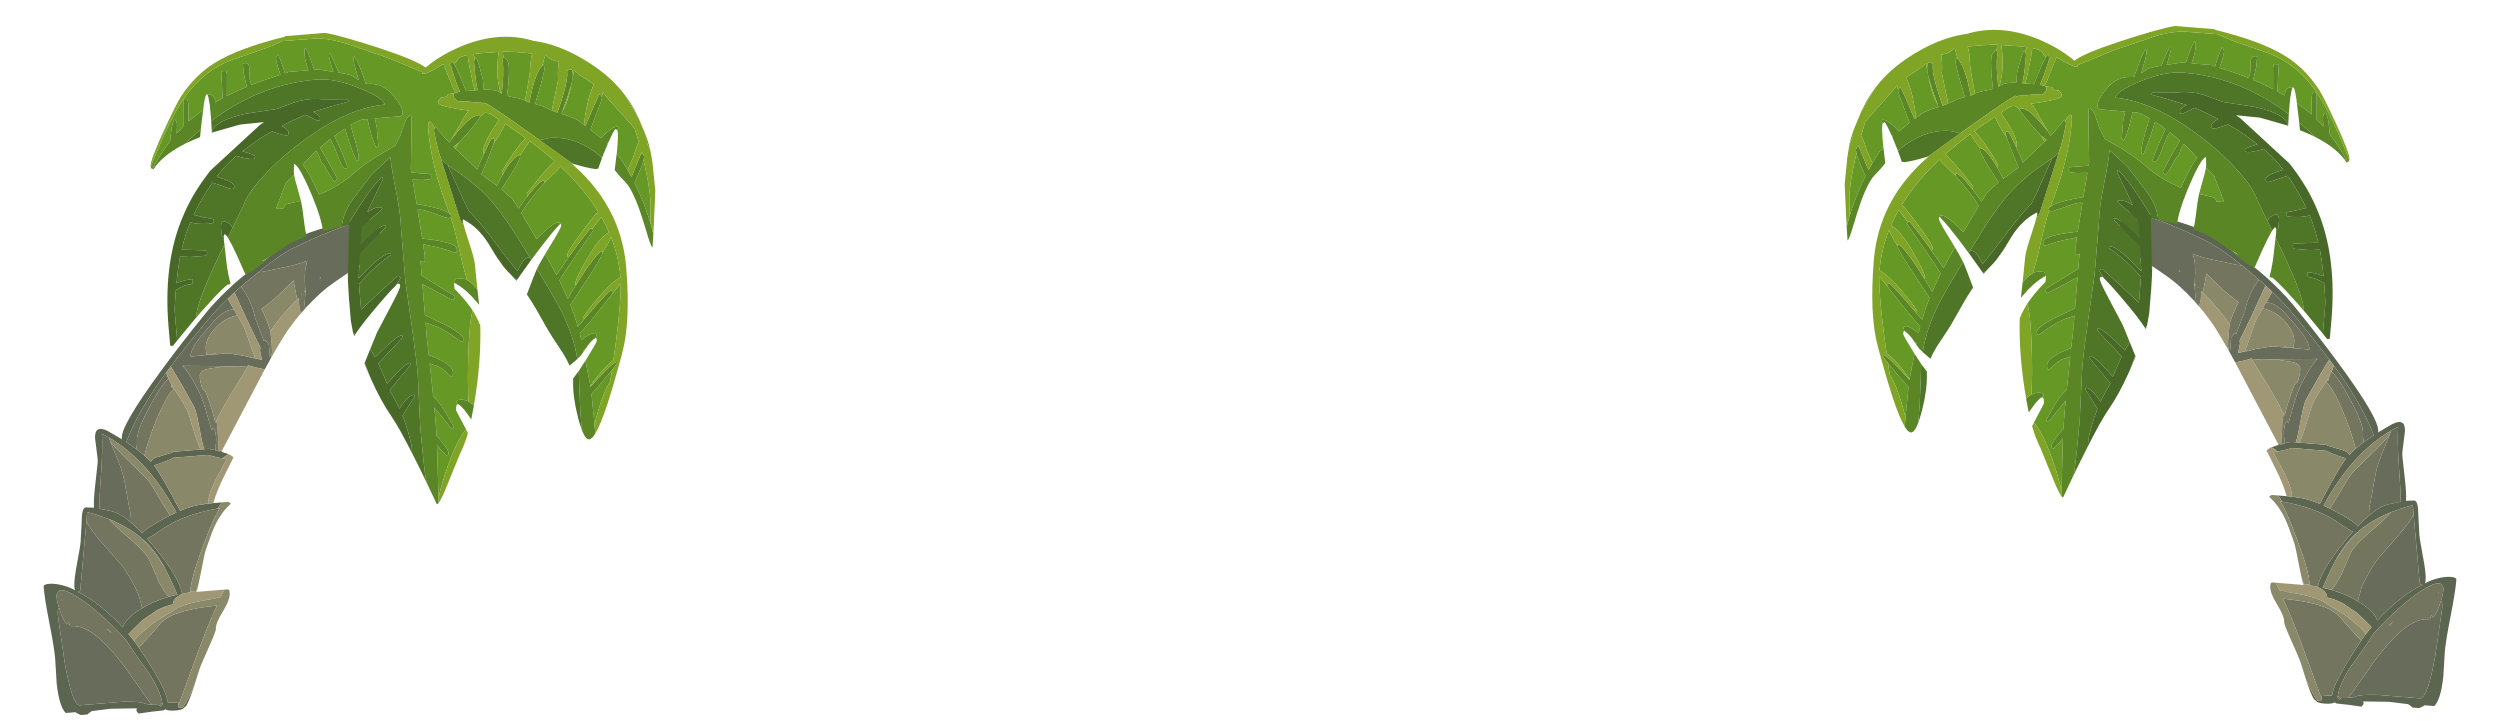 <?xml version="1.0" encoding="UTF-8" standalone="no"?>
<svg xmlns:ffdec="https://www.free-decompiler.com/flash" xmlns:xlink="http://www.w3.org/1999/xlink" ffdec:objectType="frame" height="297.3px" width="1031.05px" xmlns="http://www.w3.org/2000/svg">
  <g transform="matrix(1.0, 0.0, 0.0, 1.0, 501.0, 12.0)">
    <use ffdec:characterId="785" height="304.5" transform="matrix(0.764, -0.063, 0.074, 0.895, -500.979, 12.606)" width="345.5" xlink:href="#shape0"/>
    <use ffdec:characterId="785" height="304.5" transform="matrix(-0.764, -0.063, -0.074, 0.895, 530.029, 9.756)" width="345.5" xlink:href="#shape0"/>
  </g>
  <defs>
    <g id="shape0" transform="matrix(1.0, 0.0, 0.0, 1.0, 27.75, 18.75)">
      <path d="M48.5 275.35 L47.6 277.15 Q43.75 284.55 42.55 284.55 L41.7 285.15 Q40.75 285.75 37.5 285.75 33.45 285.75 32.0 284.8 L31.8 284.95 31.0 285.25 24.45 285.4 17.5 285.75 Q16.6 284.85 16.5 284.2 L16.8 283.3 2.9 282.5 -7.3 282.85 Q-8.25 283.15 -10.0 284.25 L-13.5 284.25 -15.65 283.2 -16.25 282.75 -21.5 282.75 Q-24.7 279.6 -25.05 268.95 L-24.75 257.6 Q-24.75 252.4 -26.25 241.15 -27.75 229.85 -27.75 224.15 -27.75 222.95 -24.5 223.0 -21.3 223.05 -17.35 224.25 -13.5 225.45 -11.0 226.95 L-11.25 226.3 -11.25 225.0 Q-11.25 222.25 -8.55 213.95 -5.8 205.55 -5.75 203.8 L-4.9 198.6 -4.1 193.3 Q-3.5 189.65 -1.7 189.4 L2.75 189.85 Q2.8 186.45 4.3 180.05 L6.75 169.3 Q7.0 167.8 6.7 164.0 L6.4 158.1 Q6.75 151.8 13.5 155.25 L20.75 159.6 20.75 159.1 Q20.75 153.3 44.9 129.6 57.0 117.75 69.05 107.05 75.4 101.1 83.95 95.25 91.9 89.75 99.35 86.1 L101.0 85.3 108.3 81.35 108.55 81.2 110.25 80.2 112.55 78.9 118.35 75.95 119.55 75.45 119.8 75.35 Q132.0 70.4 156.8 68.3 156.95 67.75 158.55 67.65 L160.15 67.75 162.5 68.25 164.65 69.1 164.8 69.15 Q168.25 70.95 168.25 74.25 168.25 81.05 160.65 86.0 L158.15 87.5 Q164.25 83.4 164.25 82.85 L164.15 82.05 164.0 82.0 160.4 83.1 162.75 81.0 Q165.75 77.75 165.75 74.6 165.75 72.3 161.25 71.1 158.1 70.25 157.2 69.3 L155.3 69.45 Q144.65 70.85 121.8 78.3 114.5 80.65 102.5 87.55 L101.3 88.25 Q97.4 90.45 93.85 92.65 L91.3 94.25 91.0 94.4 89.3 95.5 89.05 95.65 83.75 99.25 Q76.3 104.4 70.55 109.5 60.5 118.35 53.3 125.1 L51.95 126.4 51.7 126.65 50.2 128.05 49.6 128.6 47.45 130.75 44.15 134.0 Q30.0 148.55 23.25 160.55 L22.75 160.9 28.0 164.6 32.05 167.85 35.3 171.05 Q35.6 169.9 38.15 169.25 L46.65 167.65 47.5 167.5 47.5 167.25 62.45 167.25 64.5 167.25 67.0 167.25 69.55 167.9 70.1 168.05 70.8 168.25 70.8 168.5 72.2 168.7 72.75 168.75 74.0 168.45 73.5 169.05 74.35 169.35 77.3 170.45 Q75.7 170.9 73.95 172.15 L72.4 171.8 Q70.55 171.4 66.25 170.0 L47.55 170.0 Q45.7 170.8 41.1 171.85 L36.8 172.75 37.55 173.8 Q40.8 178.4 48.75 194.4 L48.75 194.55 Q56.9 192.25 62.0 192.5 L62.0 192.25 64.25 192.25 66.95 192.25 71.6 192.25 Q70.5 193.1 69.1 194.9 52.5 196.15 40.5 201.25 L33.15 204.75 29.9 206.0 33.55 210.35 Q45.4 225.05 46.2 232.5 L47.1 232.45 45.05 233.05 Q40.95 234.6 40.75 237.15 L39.4 237.25 Q35.3 237.9 31.85 239.2 L30.9 239.7 25.0 242.55 Q23.75 243.05 18.7 246.7 L15.65 248.95 18.35 252.35 19.0 253.25 20.6 255.55 Q23.6 259.95 27.3 266.4 33.75 277.6 33.75 281.65 L33.75 281.75 37.65 282.15 39.85 282.5 39.4 282.45 39.25 282.75 39.3 284.5 39.7 284.65 41.0 284.75 Q42.3 284.75 48.5 275.35 M43.2 196.3 L43.45 196.2 46.75 195.15 46.3 194.3 46.1 193.85 45.9 193.5 45.45 192.7 45.15 192.15 Q40.75 184.05 35.2 177.1 L33.4 174.95 31.55 172.85 Q25.9 166.7 19.6 162.05 17.65 160.65 15.7 159.4 L13.85 158.25 10.25 156.25 Q10.15 162.95 8.15 173.95 6.15 185.0 5.5 190.45 L11.55 192.0 Q15.95 193.05 21.4 197.55 24.25 199.9 27.35 203.2 L27.5 203.35 Q29.95 201.05 40.45 197.25 L43.2 196.3 M10.2 195.6 L4.1 193.25 4.0 193.25 3.8 193.15 -1.1 191.55 -1.9 195.8 -8.25 227.05 -8.5 227.4 Q-8.75 227.75 -9.5 227.75 L-9.85 227.75 Q-4.15 230.35 2.45 235.8 8.2 240.55 12.85 245.7 14.85 241.65 23.55 237.9 L24.3 237.6 Q31.05 234.8 38.9 233.45 L43.6 232.75 40.05 224.3 37.85 219.65 Q35.65 215.4 33.2 212.2 30.8 209.05 27.65 206.25 L27.55 206.25 27.05 206.15 26.8 206.0 26.8 205.5 Q20.05 199.8 10.2 195.6 M53.65 231.85 L55.15 229.45 54.3 231.55 53.85 231.55 53.65 231.85 M30.55 282.7 L30.8 282.75 30.65 282.5 30.75 282.25 Q30.35 275.95 24.45 267.0 17.2 256.95 14.25 251.8 0.3 236.55 -10.5 229.8 -19.0 224.5 -20.45 227.4 L-20.5 227.4 Q-21.25 227.9 -21.25 229.15 -21.25 231.55 -20.25 234.95 L-20.4 234.45 Q-21.3 234.9 -21.4 237.1 L-21.25 240.0 -19.75 260.25 Q-17.65 278.25 -14.1 279.65 L-14.1 279.75 9.5 279.75 Q18.85 280.25 20.8 281.25 21.9 281.8 25.1 282.25 L28.5 282.55 29.5 283.25 Q30.25 283.25 30.5 282.85 L30.55 282.7" fill="#5c6550" fill-rule="evenodd" stroke="none"/>
      <path d="M69.55 167.9 L67.0 167.25 64.5 167.25 Q63.7 165.05 63.25 160.85 62.0 149.75 61.05 147.75 L55.2 136.8 55.1 136.6 50.95 129.4 50.75 129.1 50.2 128.05 51.7 126.65 51.95 126.4 53.3 125.1 Q60.5 118.35 70.55 109.5 76.3 104.4 83.75 99.25 L86.55 104.4 85.6 104.35 Q80.9 104.4 74.75 109.5 67.95 115.1 66.5 116.5 61.45 121.35 61.25 124.35 L65.0 124.25 71.95 124.25 72.35 124.25 75.1 124.25 81.5 124.25 89.7 125.95 94.75 127.45 94.85 127.35 97.75 128.1 99.4 128.65 99.25 128.05 98.75 124.35 99.05 122.7 99.05 122.75 94.25 112.25 87.6 96.65 89.05 95.65 89.3 95.5 91.0 94.4 91.3 94.25 91.9 95.0 Q96.45 101.2 97.55 109.0 L100.75 118.55 101.25 120.0 101.65 119.5 101.7 119.5 102.25 119.9 103.75 121.75 103.75 128.75 102.85 129.9 101.05 132.2 100.45 133.0 Q94.95 131.7 92.0 130.55 L91.8 130.75 86.5 130.75 76.95 129.85 69.35 129.25 58.25 128.4 56.85 128.25 56.5 128.25 57.2 128.95 57.2 129.0 57.8 129.65 59.65 132.3 60.4 133.55 60.6 133.85 Q64.25 140.0 66.05 145.75 66.9 148.5 68.55 155.8 L69.25 158.95 70.1 157.7 Q71.25 158.7 71.3 161.4 71.4 163.75 70.75 166.1 70.75 167.3 70.4 168.15 L69.75 167.95 69.55 167.9 M28.0 164.6 L22.75 160.9 23.25 160.55 Q30.0 148.55 44.15 134.0 L47.45 130.75 48.35 133.6 Q44.4 136.15 37.85 144.65 28.75 156.45 28.75 161.0 28.75 162.6 28.0 164.6 M101.3 88.25 L102.5 87.55 Q114.5 80.65 121.8 78.3 144.65 70.85 155.3 69.45 L157.2 69.3 Q158.1 70.25 161.25 71.1 165.75 72.3 165.75 74.6 165.75 77.75 162.75 81.0 L160.4 83.1 164.0 82.0 164.15 82.05 164.25 82.85 Q164.25 83.4 158.15 87.5 L157.9 87.65 157.75 87.7 154.8 89.25 152.5 90.45 152.05 90.65 Q145.05 94.0 141.0 96.05 133.7 99.65 125.65 106.0 L125.05 106.5 124.9 106.15 Q124.75 105.75 124.75 104.6 L124.75 104.3 125.5 100.2 125.7 99.55 125.7 99.5 125.75 99.3 125.75 99.25 125.9 98.95 126.0 98.6 125.75 98.75 125.75 98.3 125.75 98.1 125.75 96.9 Q125.85 90.7 127.05 87.25 L128.1 84.85 Q121.7 86.5 114.9 87.05 L104.0 88.25 101.3 88.25 M134.4 93.25 L134.25 92.75 133.95 93.6 134.45 93.3 134.4 93.25 M14.0 158.95 L14.05 159.05 14.3 159.8 14.6 160.75 16.45 165.65 Q19.4 173.25 20.25 178.55 L21.6 190.7 Q21.95 193.2 22.4 195.0 L22.2 194.1 Q21.65 194.9 21.4 197.55 15.95 193.05 11.55 192.0 L5.5 190.45 Q6.15 185.0 8.15 173.95 10.15 162.95 10.25 156.25 L13.85 158.25 14.0 158.95 M-1.9 195.8 Q0.0 199.8 4.5 205.05 L15.55 217.8 Q19.75 223.9 22.55 230.75 22.95 231.65 24.0 236.95 L24.3 237.6 23.55 237.9 Q14.85 241.65 12.85 245.7 8.2 240.55 2.45 235.8 -4.15 230.35 -9.85 227.75 L-9.5 227.75 Q-8.75 227.75 -8.5 227.4 L-8.25 227.05 -1.9 195.8 M4.3 245.55 L6.3 247.4 6.05 247.75 4.3 245.55 M30.65 282.5 L30.8 282.75 30.55 282.7 29.8 282.65 30.1 281.75 30.65 282.5 M25.1 282.25 Q21.9 281.8 20.8 281.25 18.85 280.25 9.5 279.75 L-14.1 279.75 -14.1 279.65 Q-17.65 278.25 -19.75 260.25 L-21.25 240.0 -21.4 237.1 Q-21.3 234.9 -20.4 234.45 L-20.25 234.95 -19.8 236.45 Q-18.4 240.75 -17.0 242.25 -16.2 241.9 -15.9 241.25 L-15.35 243.05 -14.25 243.25 Q-3.0 243.25 12.1 263.75 L21.85 277.85 Q23.75 280.65 25.1 282.25 M-18.6 230.7 L-18.65 231.25 -18.85 230.55 -18.6 230.7" fill="#676d5a" fill-rule="evenodd" stroke="none"/>
      <path d="M18.35 252.35 L15.65 248.95 18.7 246.7 Q23.75 243.05 25.0 242.55 L30.9 239.7 Q34.15 238.55 38.0 237.55 L38.7 237.4 39.4 237.25 40.75 237.15 Q40.95 234.6 45.05 233.05 L47.1 232.45 49.0 232.3 49.0 232.25 50.75 232.25 50.8 231.85 53.65 231.8 53.65 231.85 53.85 231.55 54.3 231.55 53.9 232.25 69.15 232.25 66.4 235.75 64.05 235.8 Q63.5 235.85 63.5 236.0 49.6 236.75 42.9 238.95 37.05 241.75 33.5 243.05 30.35 244.25 24.4 247.9 18.95 251.2 18.35 252.35 M66.95 192.25 L64.25 192.25 64.25 192.1 Q64.25 188.8 68.9 182.1 L76.0 172.75 73.95 172.15 Q75.7 170.9 77.3 170.45 L77.85 170.65 79.75 172.0 79.75 172.1 74.35 179.75 Q69.2 186.95 66.95 192.25 M74.0 168.45 L72.75 168.75 72.2 168.7 72.25 163.85 Q72.65 159.25 72.4 156.3 L72.2 154.65 71.9 155.05 Q75.6 149.75 81.7 142.45 L91.8 130.75 92.0 130.55 Q94.95 131.7 100.45 133.0 L91.35 145.2 74.0 168.45 M70.1 168.05 L69.55 167.9 69.75 167.95 70.1 168.05 M64.5 167.25 L62.45 167.25 Q61.2 164.1 60.1 160.15 L57.95 151.8 57.35 149.85 57.25 149.5 Q56.45 146.8 51.3 139.05 L51.15 138.8 51.0 138.6 50.8 138.25 49.6 136.25 49.5 136.05 48.35 133.6 47.45 130.75 49.6 128.6 Q50.35 129.15 50.75 129.3 L50.75 129.1 50.95 129.4 55.1 136.6 55.2 136.8 61.05 147.75 Q62.0 149.75 63.25 160.85 63.7 165.05 64.5 167.25 M83.75 99.25 L89.05 95.65 87.6 96.65 94.25 112.25 99.05 122.75 99.05 122.7 98.75 124.35 99.25 128.05 99.4 128.65 97.75 128.1 94.85 127.35 95.55 126.6 93.9 121.85 Q92.4 116.3 91.5 113.75 L90.45 111.45 88.15 107.2 86.95 105.1 86.55 104.4 83.75 99.25 M122.45 108.6 Q116.5 113.6 112.0 118.75 108.55 122.7 104.35 128.0 L105.05 125.55 Q105.25 124.35 105.25 119.75 L105.15 115.65 105.2 115.6 Q111.8 108.8 120.9 102.15 L122.15 101.25 121.75 101.55 121.75 105.5 Q121.95 107.45 122.45 108.6 M101.65 119.5 L101.7 119.45 101.7 119.5 101.65 119.5 M125.75 98.75 L126.0 98.6 125.9 98.95 125.75 99.25 125.75 99.3 125.7 99.5 125.65 98.85 125.75 98.75" fill="#a09875" fill-rule="evenodd" stroke="none"/>
      <path d="M39.85 282.5 L37.65 282.15 33.75 281.75 33.75 281.65 Q33.75 277.6 27.3 266.4 23.6 259.95 20.6 255.55 L24.35 252.65 31.0 247.25 Q34.6 243.65 40.3 241.95 48.5 239.55 64.4 239.3 58.8 247.25 50.0 263.75 L39.85 282.5 M30.9 239.7 L31.85 239.2 Q35.3 237.9 39.4 237.25 L38.7 237.4 38.0 237.55 Q34.15 238.55 30.9 239.7 M47.1 232.45 L46.2 232.5 Q45.4 225.05 33.55 210.35 L29.9 206.0 33.15 204.75 40.5 201.25 Q52.5 196.15 69.1 194.9 L69.05 194.9 70.15 194.8 70.3 194.8 Q67.2 197.6 59.25 212.0 51.2 226.65 50.8 231.85 L50.75 232.25 49.0 232.25 49.0 232.3 47.1 232.45 M72.2 168.7 L70.8 168.5 70.8 168.25 70.1 168.05 69.75 167.95 70.4 168.15 Q70.75 167.3 70.75 166.1 71.4 163.75 71.3 161.4 71.25 158.7 70.1 157.7 L69.25 158.95 68.55 155.8 Q66.9 148.5 66.05 145.75 64.25 140.0 60.6 133.85 L60.4 133.55 59.65 132.3 57.8 129.65 57.2 129.0 57.2 128.95 56.85 128.25 58.25 128.4 69.35 129.25 76.95 129.85 76.65 130.25 72.0 130.5 Q66.95 130.6 65.65 132.45 65.25 133.05 65.25 135.1 L65.75 138.25 Q66.4 140.3 67.7 140.95 L68.3 142.7 Q70.6 149.4 71.6 155.5 L71.9 155.05 72.2 154.65 72.4 156.3 Q72.65 159.25 72.25 163.85 L72.2 168.7 M32.05 167.85 L28.0 164.6 Q28.75 162.6 28.75 161.0 28.75 156.45 37.85 144.65 44.4 136.15 48.35 133.6 L49.5 136.05 49.6 136.25 49.5 136.55 Q49.5 138.15 50.8 138.25 L51.0 138.6 Q47.8 139.95 41.95 149.05 37.8 155.5 34.2 163.05 L32.05 167.85 M91.3 94.25 L93.85 92.65 Q97.4 90.45 101.3 88.25 L104.0 88.25 114.9 87.05 Q121.7 86.5 128.1 84.85 L127.05 87.25 Q125.85 90.7 125.75 96.9 L125.75 98.1 125.75 98.3 125.05 99.25 125.65 98.85 125.7 99.5 125.7 99.55 125.5 100.2 124.75 104.3 124.75 104.6 Q124.75 105.75 124.9 106.15 L125.05 106.5 122.45 108.6 Q121.95 107.45 121.75 105.5 L121.75 101.55 122.15 101.25 120.9 102.15 120.8 101.5 Q120.05 96.15 119.85 93.45 L120.4 93.05 110.95 99.6 Q106.1 102.85 101.35 105.25 104.0 110.75 105.2 115.6 L105.15 115.65 105.25 119.75 Q105.25 124.35 105.05 125.55 L104.35 128.0 103.75 128.75 103.75 121.75 102.25 119.9 101.7 119.5 101.7 119.45 101.65 119.5 101.25 120.0 100.75 118.55 97.55 109.0 Q96.45 101.2 91.9 95.0 L91.3 94.25 M75.1 124.25 L72.35 124.25 Q73.55 124.25 74.75 123.55 L75.1 124.25 M71.95 124.25 L65.0 124.25 61.25 124.35 Q61.45 121.35 66.5 116.5 67.95 115.1 74.75 109.5 80.9 104.4 85.6 104.35 L86.55 104.4 86.95 105.1 88.15 107.2 Q80.8 108.05 75.3 112.6 69.75 117.2 69.75 121.35 L69.8 124.0 71.95 124.25 M14.6 160.75 L21.1 167.5 32.75 179.0 Q34.2 180.6 39.6 190.3 L43.2 196.3 40.45 197.25 Q29.95 201.05 27.5 203.35 L27.35 203.2 Q24.25 199.9 21.4 197.55 21.65 194.9 22.2 194.1 L22.4 195.0 Q21.95 193.2 21.6 190.7 L20.25 178.55 Q19.4 173.25 16.45 165.65 L14.6 160.75 M35.2 177.1 L34.8 176.65 32.4 173.95 31.55 172.85 33.4 174.95 35.2 177.1 M15.7 159.4 Q14.45 158.8 14.0 158.95 L13.85 158.25 15.7 159.4 M-1.9 195.8 L-1.1 191.55 3.8 193.15 4.0 193.25 4.1 193.25 10.2 195.6 Q12.7 198.6 18.7 203.75 27.4 211.25 29.55 214.75 30.25 215.85 34.15 226.05 36.5 231.0 38.9 233.45 31.05 234.8 24.3 237.6 L24.0 236.95 Q22.95 231.65 22.55 230.75 19.75 223.9 15.55 217.8 L4.5 205.05 Q0.0 199.8 -1.9 195.8 M27.55 206.25 L27.65 206.25 Q30.8 209.05 33.2 212.2 35.65 215.4 37.85 219.65 33.3 212.85 31.1 210.2 L27.55 206.25 M70.9 168.3 L71.3 168.4 71.45 168.1 71.0 168.3 70.9 168.3 M123.5 99.9 L123.5 100.3 123.8 100.1 123.5 99.9 M4.3 245.55 L6.05 247.75 6.3 247.4 4.3 245.55 M30.55 282.7 L30.5 282.85 Q30.25 283.25 29.5 283.25 L28.5 282.55 25.1 282.25 Q23.75 280.65 21.85 277.85 L12.1 263.75 Q-3.0 243.25 -14.25 243.25 L-15.35 243.05 -15.9 241.25 Q-16.2 241.9 -17.0 242.25 -18.4 240.75 -19.8 236.45 L-20.25 234.95 Q-21.25 231.55 -21.25 229.15 -21.25 227.9 -20.5 227.4 L-20.45 227.4 Q-19.0 224.5 -10.5 229.8 0.3 236.55 14.25 251.8 17.2 256.95 24.45 267.0 30.35 275.95 30.75 282.25 L30.65 282.5 30.1 281.75 29.8 282.65 30.55 282.7 M-18.6 230.7 L-18.85 230.55 -18.65 231.25 -18.6 230.7" fill="#74755f" fill-rule="evenodd" stroke="none"/>
      <path d="M48.5 275.35 Q42.3 284.75 41.0 284.75 L39.7 284.65 39.3 284.5 39.25 282.75 39.4 282.45 39.85 282.5 50.0 263.75 Q58.8 247.25 64.4 239.3 48.5 239.55 40.3 241.95 34.6 243.65 31.0 247.25 L24.35 252.65 20.6 255.55 19.0 253.25 18.35 252.35 Q18.95 251.2 24.4 247.9 30.35 244.25 33.5 243.05 37.05 241.75 42.9 238.95 49.6 236.75 63.5 236.0 63.5 235.85 64.05 235.8 L66.4 235.75 69.15 232.25 70.5 232.25 71.5 232.5 71.65 232.9 71.75 234.0 Q71.75 236.95 67.25 242.2 62.75 247.45 62.75 249.85 62.75 250.9 58.35 257.7 53.1 265.8 52.0 268.05 L48.5 275.35 M69.1 194.9 Q70.5 193.1 71.6 192.25 L75.0 192.25 Q75.95 192.65 76.25 193.25 70.9 196.6 66.8 202.65 64.9 205.4 60.75 213.5 60.0 214.95 56.6 225.35 L55.15 229.45 53.65 231.85 53.65 231.8 50.8 231.85 Q51.2 226.65 59.25 212.0 67.2 197.6 70.3 194.8 L70.15 194.8 69.05 194.9 69.1 194.9 M64.25 192.25 L62.0 192.25 62.0 192.5 Q56.9 192.25 48.75 194.55 L48.75 194.4 Q40.8 178.4 37.55 173.8 L36.8 172.75 41.1 171.85 Q45.7 170.8 47.55 170.0 L66.25 170.0 Q70.55 171.4 72.4 171.8 L73.95 172.15 76.0 172.75 68.9 182.1 Q64.25 188.8 64.25 192.1 L64.25 192.25 M62.45 167.25 L47.5 167.25 47.5 167.5 46.65 167.65 38.15 169.25 Q35.6 169.9 35.3 171.05 L32.05 167.85 34.2 163.05 Q37.8 155.5 41.95 149.05 47.8 139.95 51.0 138.6 L51.15 138.8 51.3 139.05 Q56.45 146.8 57.25 149.5 L57.35 149.85 57.95 151.8 60.1 160.15 Q61.2 164.1 62.45 167.25 M49.6 128.6 L50.2 128.05 50.75 129.1 50.75 129.3 Q50.35 129.15 49.6 128.6 M94.85 127.35 L94.75 127.45 89.7 125.95 81.5 124.25 75.1 124.25 74.75 123.55 Q73.55 124.25 72.35 124.25 L71.95 124.25 69.8 124.0 69.75 121.35 Q69.75 117.2 75.3 112.6 80.8 108.05 88.15 107.2 L90.45 111.45 91.5 113.75 Q92.4 116.3 93.9 121.85 L95.55 126.6 94.85 127.35 M125.75 98.3 L125.75 98.75 125.65 98.85 125.05 99.25 125.75 98.3 M105.2 115.6 Q104.0 110.75 101.35 105.25 106.1 102.85 110.95 99.6 L120.4 93.05 119.85 93.45 Q120.05 96.15 120.8 101.5 L120.9 102.15 Q111.8 108.8 105.2 115.6 M134.4 93.25 L134.45 93.3 133.95 93.6 134.25 92.75 134.4 93.25 M56.85 128.25 L57.2 128.95 56.5 128.25 56.85 128.25 M49.6 136.25 L50.8 138.25 Q49.5 138.15 49.5 136.55 L49.6 136.25 M71.9 155.05 L71.6 155.5 Q70.6 149.4 68.3 142.7 L67.7 140.95 Q66.4 140.3 65.75 138.25 L65.25 135.1 Q65.25 133.05 65.65 132.45 66.95 130.6 72.0 130.5 L76.65 130.25 76.95 129.85 86.5 130.75 91.8 130.75 81.7 142.45 Q75.6 149.75 71.9 155.05 M14.6 160.75 L14.3 159.8 14.05 159.05 14.0 158.95 Q14.45 158.8 15.7 159.4 17.65 160.65 19.6 162.05 25.9 166.7 31.55 172.85 L32.4 173.95 34.8 176.65 35.2 177.1 Q40.75 184.05 45.15 192.15 L45.45 192.7 45.9 193.5 46.1 193.85 46.3 194.3 46.75 195.15 43.45 196.2 43.2 196.3 39.6 190.3 Q34.2 180.6 32.75 179.0 L21.1 167.5 14.6 160.75 M38.9 233.45 Q36.5 231.0 34.15 226.05 30.25 215.85 29.55 214.75 27.4 211.25 18.7 203.75 12.7 198.6 10.2 195.6 20.05 199.8 26.8 205.5 L26.8 206.0 27.05 206.15 27.55 206.25 31.1 210.2 Q33.3 212.85 37.85 219.65 L40.05 224.3 43.6 232.75 38.9 233.45 M70.9 168.3 L71.0 168.3 71.45 168.1 71.3 168.4 70.9 168.3 M123.5 99.9 L123.8 100.1 123.5 100.3 123.5 99.9" fill="#898869" fill-rule="evenodd" stroke="none"/>
      <path d="M48.25 35.85 Q54.2 26.0 57.8 20.5 64.3 10.65 70.5 4.55 81.0 -5.85 95.8 -9.7 L109.3 -12.65 Q118.15 -14.5 124.5 -16.6 L144.05 -16.5 Q152.2 -15.4 159.2 -12.8 L172.75 -7.75 Q178.2 -6.0 189.15 -1.05 L198.1 2.85 198.0 3.25 Q198.0 5.0 209.55 0.1 L209.8 0.0 212.5 7.55 Q213.95 11.55 214.9 13.6 L214.55 13.75 210.55 13.95 Q211.1 14.55 210.05 15.0 L207.0 15.25 Q206.4 15.65 205.9 16.15 205.25 16.85 205.25 17.35 205.25 18.9 215.5 21.1 L221.6 22.3 221.1 22.55 Q219.45 23.55 216.05 28.25 L211.75 33.45 210.75 34.75 211.35 34.15 209.5 36.2 Q205.05 31.55 203.0 28.25 L202.25 28.95 Q200.9 26.15 199.95 25.85 198.75 25.45 198.75 29.5 198.75 46.45 206.05 67.55 L206.4 68.6 Q203.7 66.5 193.9 64.1 L189.2 63.05 188.1 51.75 193.5 52.25 197.0 52.25 197.8 51.95 Q198.25 51.65 198.25 50.85 198.25 50.1 197.85 49.95 L197.0 49.75 187.8 48.45 187.6 46.4 187.65 46.9 188.7 38.0 Q190.25 25.5 190.25 22.85 L190.15 22.05 190.0 22.0 Q187.9 22.7 186.3 25.6 L183.5 31.05 180.3 35.55 171.65 39.05 Q162.6 42.95 157.0 46.55 148.6 51.95 137.35 55.05 133.1 44.7 129.9 40.75 L135.55 36.3 Q146.4 29.35 154.1 25.8 L155.05 29.3 Q157.6 38.5 159.0 41.25 L160.05 40.8 160.25 39.1 Q160.25 37.4 159.1 32.05 L157.55 25.8 157.3 24.4 Q161.0 22.85 163.8 22.3 L184.5 22.25 Q185.75 21.85 185.75 20.35 185.75 17.6 181.75 12.75 176.35 6.25 168.5 6.25 L167.0 5.95 167.35 6.05 165.0 -1.3 Q161.75 -10.15 161.75 -4.9 161.75 -3.75 163.5 3.5 L163.65 4.15 160.5 2.0 Q159.2 1.25 153.2 -0.05 148.75 -12.45 148.75 -7.8 149.4 -4.35 150.35 -0.65 L150.65 -0.55 142.5 -2.25 140.25 -2.25 139.0 -6.4 Q135.75 -16.95 135.75 -9.0 135.75 -6.8 137.15 -2.25 L126.0 -2.25 126.0 -2.0 123.8 -1.6 124.4 -1.7 124.25 -2.3 Q123.0 -7.4 121.5 -10.75 120.25 -9.75 120.25 -8.6 120.25 -6.9 121.9 -1.25 113.4 0.35 105.9 2.3 L105.25 -0.1 105.6 -5.4 Q105.5 -8.45 102.25 -7.85 L102.25 -3.35 103.35 3.0 Q93.65 5.65 85.65 8.95 L85.75 8.1 Q85.75 6.0 83.5 5.05 L81.75 4.95 Q80.85 4.4 79.3 10.3 L78.9 12.0 Q75.6 13.6 72.7 15.3 L70.6 16.6 71.25 9.25 71.1 7.15 Q70.6 5.65 68.75 6.55 L68.0 14.1 67.55 18.7 Q65.55 20.1 63.65 21.7 64.25 18.7 64.25 17.1 L64.0 15.9 63.0 15.25 Q61.6 16.7 60.3 22.8 L59.85 25.0 Q54.45 30.05 49.55 36.4 L49.25 36.75 49.65 37.15 49.5 37.25 48.6 36.8 Q48.3 36.5 48.25 35.85 M213.85 2.1 L213.75 1.95 212.75 0.15 213.75 0.25 213.85 0.25 213.75 1.75 213.85 2.1 M215.35 0.15 Q216.25 -0.05 216.65 -0.45 L217.85 -1.85 Q219.2 -2.85 223.3 -3.25 L223.25 -2.25 Q223.25 0.35 224.55 8.5 L225.4 13.2 219.8 13.25 220.75 13.2 217.05 3.5 215.35 0.15 M227.0 -1.3 L226.2 -3.45 Q229.95 -3.65 235.25 -3.5 L239.95 -3.5 Q238.25 2.75 238.25 7.85 238.25 9.95 238.55 12.15 238.8 14.2 239.25 15.4 L239.0 15.25 Q236.85 13.6 231.1 13.3 L230.25 13.25 230.25 8.55 229.15 3.35 Q228.35 -0.1 227.5 -1.75 L227.0 -1.3 M242.25 -0.7 L242.15 -3.55 249.7 -2.7 257.9 -1.5 Q256.7 0.95 256.0 5.75 255.55 8.55 253.35 15.25 L251.9 19.75 251.5 19.55 Q249.65 18.65 245.1 17.7 L241.85 16.75 242.4 16.95 243.2 13.8 Q244.75 6.85 244.75 2.85 244.75 0.95 243.25 -0.3 242.6 -0.8 242.25 -0.7 M262.3 4.85 L262.7 4.55 264.8 -0.45 265.5 0.25 Q268.05 2.7 271.85 3.15 L271.3 5.1 Q270.6 8.3 270.55 11.75 L267.95 19.2 Q266.3 23.7 265.9 25.35 L266.6 25.65 Q264.0 24.55 262.05 23.5 260.65 22.75 256.8 21.6 L257.15 21.7 Q263.75 7.65 263.75 5.5 L263.5 4.0 262.3 4.85 M271.5 26.0 Q274.15 23.25 276.75 16.25 L279.6 7.8 282.45 10.25 289.55 15.0 Q287.3 18.2 285.3 23.45 283.5 28.35 282.45 33.1 L280.0 31.25 Q277.85 29.65 272.45 27.8 L270.8 27.25 271.5 26.0 M293.2 20.95 L294.15 18.95 Q295.65 21.3 300.75 26.85 307.65 34.35 309.55 37.05 L311.1 43.3 Q310.35 44.05 309.65 45.3 L307.25 50.05 303.95 55.15 303.8 55.4 302.0 52.25 Q300.6 49.95 298.7 47.6 300.25 40.45 300.25 37.75 L300.05 36.85 300.75 35.85 300.5 35.3 Q298.45 34.75 293.65 37.9 L291.0 39.9 285.65 35.55 286.6 33.85 Q293.25 22.2 293.25 21.5 L293.2 20.95 M305.6 58.8 L305.75 58.6 305.95 58.25 305.6 58.85 305.6 58.8 M311.0 49.75 L312.05 47.7 312.15 48.3 312.15 48.35 312.0 48.25 311.0 49.75 M312.8 51.7 Q314.75 62.4 314.75 69.5 314.75 72.8 313.75 79.8 L313.75 80.7 Q311.35 70.95 306.95 61.6 311.55 54.6 312.8 51.7 M316.9 47.35 L315.55 44.3 316.2 43.9 316.9 47.35 M312.15 32.4 L311.45 31.15 305.75 21.1 Q308.35 24.6 310.25 28.3 L312.15 32.4 M91.25 -5.1 L90.3 -5.0 89.9 7.3 92.25 6.45 92.4 5.05 93.25 -3.5 93.0 -5.0 91.25 -5.1 M211.75 -0.85 L211.75 -0.8 211.6 -0.75 211.75 -0.85 M295.0 41.7 L294.25 42.85 293.95 42.6 295.0 41.7 M272.8 141.1 Q279.75 133.1 279.75 132.5 L279.65 131.4 279.5 131.0 279.0 131.2 Q279.75 130.35 279.75 129.85 L279.65 129.05 279.5 129.0 Q277.95 128.2 273.15 130.6 L271.5 131.5 271.6 132.05 270.8 127.65 270.95 128.45 278.75 121.9 289.3 112.25 295.15 107.0 Q294.45 115.6 290.0 133.45 L287.8 141.95 Q284.2 143.7 278.95 148.35 276.0 150.95 274.3 152.9 L274.15 151.65 272.8 141.1 M273.6 135.45 L272.25 136.9 272.1 135.9 272.15 136.25 273.6 135.45 M255.85 90.85 L259.25 86.85 Q265.75 79.3 265.75 78.35 L265.65 77.55 265.5 77.5 264.1 78.5 265.25 77.35 265.0 76.8 Q262.1 76.3 254.2 82.0 L252.0 83.65 250.55 81.05 244.95 71.1 Q247.15 68.3 250.55 65.1 254.8 61.1 258.75 58.1 L258.75 58.05 Q266.15 53.0 268.1 51.3 L267.75 50.95 270.2 53.35 Q280.05 63.15 286.0 73.1 L286.2 73.4 Q284.6 74.3 276.8 81.8 267.75 90.55 267.75 92.1 267.75 92.95 268.1 93.3 L268.15 93.35 261.05 100.8 260.0 98.75 255.85 90.85 M207.7 101.6 L205.75 100.55 205.75 103.25 Q211.8 109.45 215.0 114.6 L214.55 113.95 Q212.5 117.8 210.45 132.3 208.45 146.7 208.3 155.4 L206.75 154.75 Q204.8 154.05 203.3 154.25 201.75 154.45 201.75 155.6 L202.55 156.25 Q201.25 156.05 201.25 159.1 L205.3 167.25 205.75 168.15 Q200.7 172.0 194.15 184.45 189.65 193.0 187.9 198.6 L187.85 199.65 188.8 184.5 189.45 174.15 Q191.15 176.45 194.0 179.25 L194.9 179.05 195.05 178.8 195.25 177.65 Q194.5 175.5 191.3 171.75 L189.6 169.85 189.75 162.75 189.7 156.85 198.0 167.25 Q198.75 167.25 199.0 166.9 L199.25 166.55 Q195.25 158.7 193.25 155.9 191.5 153.5 189.55 151.75 L189.3 142.05 189.15 136.5 192.5 137.75 Q194.45 138.4 197.35 140.9 L200.0 143.25 200.9 143.1 201.0 142.75 201.25 141.25 Q201.25 137.8 190.9 133.35 L189.05 132.6 188.75 125.05 188.75 117.65 193.55 119.5 Q197.35 121.0 202.55 124.55 L207.0 127.75 207.9 127.55 208.05 127.3 208.25 126.15 Q206.75 122.9 194.2 116.95 L188.75 114.3 188.75 99.95 192.3 101.85 204.0 108.25 Q204.75 108.25 205.1 107.8 L205.75 106.75 188.75 96.0 188.75 89.05 Q190.6 90.35 191.1 89.4 L191.25 87.35 190.9 81.65 194.0 82.55 Q198.7 83.55 203.55 85.25 L207.5 86.75 208.4 86.55 208.55 86.3 208.75 85.85 208.75 85.0 Q208.75 82.45 194.75 79.75 L190.7 79.1 189.45 65.7 191.3 65.8 Q193.05 66.05 199.2 68.45 205.15 70.75 205.75 70.75 206.6 70.75 206.9 70.4 L206.95 70.35 Q208.65 76.4 210.3 86.9 211.45 94.4 213.0 99.8 211.1 98.75 209.25 98.75 L207.0 98.8 Q206.25 99.0 206.25 99.85 L206.3 100.55 207.7 101.6 M217.3 119.15 L217.6 119.95 217.5 120.0 217.25 120.3 217.3 119.15 M209.0 163.5 L208.9 163.75 207.75 161.95 208.15 162.5 209.0 163.5 M124.8 44.9 Q125.0 47.4 126.1 51.6 L127.3 57.2 119.0 58.25 117.8 59.55 Q117.7 59.8 117.75 60.0 L113.75 60.0 113.75 59.55 119.65 49.1 120.1 48.35 124.5 45.15 124.8 44.9 M82.7 10.2 L82.65 9.6 82.9 10.1 82.7 10.2 M246.75 44.75 L247.2 44.25 252.6 38.45 250.65 37.05 Q247.6 38.9 242.75 44.1 236.25 51.05 236.25 52.1 L236.6 52.85 236.4 53.1 233.0 57.65 225.0 51.75 225.25 51.9 229.4 45.1 233.2 38.25 235.95 35.35 Q238.9 31.95 240.2 29.6 255.5 40.05 265.1 48.55 262.15 50.55 256.95 55.0 L248.75 62.35 248.85 63.25 249.2 63.5 247.1 65.45 243.65 68.95 240.75 64.25 235.35 59.5 241.4 52.7 Q246.75 46.45 246.75 45.35 L246.75 44.75 M227.5 42.65 L226.45 44.2 Q224.4 47.3 223.2 49.55 L221.7 48.05 216.1 42.7 212.45 39.2 214.15 37.0 214.5 36.55 218.3 33.65 Q223.75 29.25 227.25 25.4 L229.9 23.85 232.25 24.25 237.2 27.55 233.25 31.8 Q227.25 38.75 227.25 41.6 227.25 42.3 227.5 42.65 M282.2 81.15 L287.6 75.9 288.1 76.8 Q289.75 79.9 291.0 83.05 L291.1 83.3 Q285.6 85.3 278.05 94.65 270.75 103.65 270.75 105.6 L270.85 106.35 271.3 105.85 Q267.85 109.7 266.1 112.1 L262.35 103.4 Q265.45 99.7 269.9 95.1 L282.75 81.75 282.2 81.15 M286.75 92.25 Q290.95 87.55 291.95 85.55 L292.0 85.6 Q295.25 94.85 295.25 104.25 L295.25 104.3 Q290.5 105.9 282.5 112.75 273.25 120.65 273.25 121.85 273.25 122.3 273.4 122.6 L270.25 125.3 Q269.05 120.2 267.2 114.95 L278.8 102.3 Q286.75 93.45 286.75 92.35 L286.75 92.25 M286.6 146.45 L285.05 151.8 Q281.55 155.45 277.8 163.6 275.9 167.75 274.8 170.65 L274.75 167.5 274.5 155.9 274.55 156.65 280.4 151.75 286.6 146.45 M166.6 22.3 L166.7 22.95 Q167.8 30.65 170.0 35.75 L170.75 35.3 171.25 35.05 171.25 26.5 170.6 22.3 166.6 22.3 M137.8 34.9 L139.25 37.85 Q139.3 38.55 139.65 39.5 140.1 40.9 141.0 41.2 145.5 49.75 146.25 49.75 L147.05 49.2 147.75 48.3 Q144.5 41.6 139.95 33.55 L137.8 34.9 M145.85 30.1 L147.3 33.05 149.7 39.8 Q151.25 44.25 152.5 44.25 153.25 44.25 153.5 43.85 L153.75 43.25 Q150.95 34.9 148.15 28.8 L145.85 30.1" fill="#669826" fill-rule="evenodd" stroke="none"/>
      <path d="M49.55 36.4 Q54.45 30.05 59.85 25.0 L60.3 22.8 Q61.6 16.7 63.0 15.25 L64.0 15.9 64.25 17.1 Q64.25 18.7 63.65 21.7 65.55 20.1 67.55 18.7 L68.0 14.1 68.75 6.55 Q70.6 5.65 71.1 7.15 L71.25 9.25 70.6 16.6 72.7 15.3 Q75.6 13.6 78.9 12.0 L77.25 18.7 76.8 20.75 Q72.5 23.3 67.5 26.8 56.8 30.5 51.05 35.75 50.3 35.75 49.75 36.2 L49.55 36.4 M81.75 4.95 L83.5 5.05 Q85.75 6.0 85.75 8.1 L85.65 8.95 Q93.65 5.65 103.35 3.0 L102.25 -3.35 102.25 -7.85 Q105.5 -8.45 105.6 -5.4 L105.25 -0.1 105.9 2.3 Q113.4 0.35 121.9 -1.25 120.25 -6.9 120.25 -8.6 120.25 -9.75 121.5 -10.75 123.0 -7.4 124.25 -2.3 L124.4 -1.7 123.8 -1.6 126.0 -2.0 126.0 -2.25 137.15 -2.25 Q135.75 -6.8 135.75 -9.0 135.75 -16.95 139.0 -6.4 L140.25 -2.25 142.5 -2.25 150.65 -0.55 150.35 -0.65 Q149.4 -4.35 148.75 -7.8 148.75 -12.45 153.2 -0.05 159.2 1.25 160.5 2.0 L163.65 4.15 163.5 3.5 Q161.75 -3.75 161.75 -4.9 161.75 -10.15 165.0 -1.3 L167.35 6.05 167.0 5.95 168.5 6.25 Q176.35 6.25 181.75 12.75 185.75 17.6 185.75 20.35 185.75 21.85 184.5 22.25 L163.8 22.3 Q161.0 22.85 157.3 24.4 L157.55 25.8 159.1 32.05 Q160.25 37.4 160.25 39.1 L160.05 40.8 159.0 41.25 Q157.6 38.5 155.05 29.3 L154.1 25.8 Q146.4 29.35 135.55 36.3 L129.9 40.75 Q133.1 44.7 137.35 55.05 148.6 51.95 157.0 46.55 162.6 42.95 171.65 39.05 L180.3 35.55 183.5 31.05 186.3 25.6 Q187.9 22.7 190.0 22.0 L190.15 22.05 190.25 22.85 Q190.25 25.5 188.7 38.0 L187.65 46.9 187.6 46.4 187.8 48.45 197.0 49.75 197.85 49.95 Q198.25 50.1 198.25 50.85 198.25 51.65 197.8 51.95 L197.0 52.25 193.5 52.25 188.1 51.75 189.2 63.05 193.9 64.1 Q203.7 66.5 206.4 68.6 L207.25 69.5 206.95 70.35 206.9 70.4 Q206.6 70.75 205.75 70.75 205.15 70.75 199.2 68.45 193.05 66.05 191.3 65.8 L189.45 65.7 190.7 79.1 194.75 79.75 Q208.75 82.45 208.75 85.0 L208.75 85.85 208.55 86.3 208.4 86.55 207.5 86.75 203.55 85.25 Q198.7 83.55 194.0 82.55 L190.9 81.65 191.25 87.35 191.1 89.4 Q190.6 90.35 188.75 89.05 L188.75 96.0 205.75 106.75 205.1 107.8 Q204.75 108.25 204.0 108.25 L192.3 101.85 188.75 99.95 188.75 114.3 194.2 116.95 Q206.75 122.9 208.25 126.15 L208.05 127.3 207.9 127.55 207.0 127.75 202.55 124.55 Q197.35 121.0 193.55 119.5 L188.75 117.65 188.75 125.05 189.05 132.6 190.9 133.35 Q201.25 137.8 201.25 141.25 L201.0 142.75 200.9 143.1 200.0 143.25 197.35 140.9 Q194.45 138.4 192.5 137.75 L189.15 136.5 189.3 142.05 189.55 151.75 Q191.5 153.5 193.25 155.9 195.25 158.7 199.25 166.55 L199.0 166.9 Q198.75 167.25 198.0 167.25 L189.7 156.85 189.75 162.75 189.6 169.85 191.3 171.75 Q194.5 175.5 195.25 177.65 L195.05 178.8 194.9 179.05 194.0 179.25 Q191.15 176.45 189.45 174.15 L188.8 184.5 187.85 199.65 187.8 200.65 Q187.15 201.25 186.75 201.25 L185.25 197.8 182.1 190.65 Q181.7 187.0 181.5 181.0 L181.25 165.6 182.25 141.0 Q182.25 134.45 181.15 117.95 L179.75 98.05 179.75 74.05 Q180.2 67.0 178.8 56.85 177.25 45.55 177.25 40.85 L177.25 40.55 174.25 42.6 174.0 42.75 Q167.15 47.2 165.75 48.5 155.65 57.85 153.7 60.05 148.8 65.7 148.3 70.5 L137.75 71.9 Q137.6 66.3 133.75 55.95 L132.85 53.6 Q129.85 45.9 127.7 42.55 126.3 40.45 125.25 40.05 L125.0 42.05 124.75 43.85 124.8 44.9 124.5 45.15 120.1 48.35 119.65 49.1 113.75 59.55 113.75 60.0 117.75 60.0 Q117.7 59.8 117.8 59.55 L119.0 58.25 127.3 57.2 127.75 61.05 128.25 69.75 Q128.45 71.85 128.8 73.65 122.7 75.05 118.3 76.85 L118.05 76.95 116.85 77.45 111.05 80.4 110.1 80.9 Q106.95 82.05 103.65 83.45 L107.05 82.7 106.8 82.85 99.5 86.8 97.85 87.6 94.3 88.85 Q90.6 79.55 88.5 75.1 L86.5 71.25 89.25 67.3 96.0 57.55 Q98.4 52.65 106.75 45.75 115.25 38.7 126.7 32.25 154.5 16.6 176.55 16.3 175.75 13.0 163.7 7.85 150.85 2.3 141.1 2.3 110.5 2.3 82.75 17.35 L82.75 14.35 82.7 10.2 82.9 10.1 82.65 9.6 82.3 6.3 Q82.05 5.15 81.75 4.95 M202.25 28.95 L203.0 28.25 Q205.05 31.55 209.5 36.2 L211.35 34.15 215.1 30.9 215.95 30.15 Q223.25 24.15 227.0 24.8 L227.25 25.35 227.25 25.4 Q223.75 29.25 218.3 33.65 L214.5 36.55 211.45 38.2 212.45 39.2 216.1 42.7 221.7 48.05 223.2 49.55 Q224.4 47.3 226.45 44.2 L227.5 42.65 Q231.25 36.95 232.5 35.75 L233.35 35.95 Q233.75 36.1 233.75 36.85 L233.2 38.25 229.4 45.1 225.25 51.9 225.0 51.75 233.0 57.65 236.4 53.1 236.6 52.85 Q242.65 45.2 246.5 44.5 L246.65 44.55 246.75 44.75 246.75 45.35 Q246.75 46.45 241.4 52.7 L235.35 59.5 240.75 64.25 243.65 68.95 247.1 65.45 249.2 63.5 Q256.1 57.1 258.5 57.0 L258.65 57.2 258.75 58.05 258.75 58.1 Q254.8 61.1 250.55 65.1 247.15 68.3 244.95 71.1 L250.55 81.05 252.0 83.65 254.2 82.0 Q262.1 76.3 265.0 76.8 L265.25 77.35 264.1 78.5 Q260.75 81.0 254.0 87.35 L248.25 92.9 247.9 92.35 240.25 79.6 Q235.35 71.85 231.25 66.75 224.1 57.85 212.4 49.7 L207.6 46.35 205.8 45.05 204.45 43.85 204.15 42.7 Q203.45 41.1 202.75 37.05 L201.75 30.35 Q201.75 29.6 202.25 28.95 M214.55 13.75 L214.9 13.6 217.45 13.25 216.0 9.5 215.85 9.05 214.2 3.45 213.85 2.15 213.85 2.1 213.75 1.75 213.85 0.25 Q214.1 -1.8 215.35 0.15 L217.05 3.5 220.75 13.2 219.8 13.25 225.4 13.2 226.9 13.2 226.55 10.35 Q226.25 7.25 226.25 0.5 226.25 -0.5 227.0 -1.3 L227.5 -1.75 Q228.35 -0.1 229.15 3.35 L230.25 8.55 230.25 13.25 231.1 13.3 Q236.85 13.6 239.0 15.25 L239.25 15.4 239.25 15.45 239.55 15.65 239.7 15.7 240.0 14.4 Q241.75 7.3 241.75 0.75 L241.75 0.7 241.75 0.65 241.75 0.55 Q241.8 -0.55 242.25 -0.7 242.6 -0.8 243.25 -0.3 244.75 0.95 244.75 2.85 244.75 6.85 243.2 13.8 L242.4 16.95 241.85 16.75 245.1 17.7 Q249.65 18.65 251.5 19.55 L251.9 19.75 252.95 20.3 254.0 20.8 254.15 20.85 Q254.8 18.6 256.0 15.45 L256.1 15.2 256.2 14.9 256.5 14.25 256.6 14.0 256.7 13.75 Q259.3 7.35 262.3 4.85 L263.5 4.0 263.75 5.5 Q263.75 7.65 257.15 21.7 L256.8 21.6 Q260.65 22.75 262.05 23.5 264.0 24.55 266.6 25.65 L268.75 26.5 270.0 24.0 Q275.75 12.8 275.75 8.6 L275.8 7.75 275.8 7.8 Q278.0 6.65 278.55 7.65 278.75 7.95 278.75 9.5 278.75 12.9 271.5 26.0 L270.8 27.25 272.45 27.8 Q277.85 29.65 280.0 31.25 L282.45 33.1 283.2 33.65 Q288.7 24.5 292.0 19.75 292.6 20.05 292.85 20.25 L293.2 20.95 293.25 21.5 Q293.25 22.2 286.6 33.85 L285.65 35.55 291.0 39.9 293.65 37.9 Q298.45 34.75 300.5 35.3 L300.75 35.85 300.05 36.85 299.85 36.65 299.0 36.25 Q297.45 37.8 295.0 41.7 L293.95 42.6 294.25 42.85 291.8 46.95 290.65 48.95 Q287.4 45.9 283.5 43.55 273.95 37.8 263.3 37.8 L258.05 38.45 255.05 36.3 253.05 34.85 252.3 34.3 Q231.7 19.5 229.95 19.2 L229.75 19.3 229.0 19.75 228.7 19.15 224.45 18.65 Q221.4 17.95 217.5 17.75 L215.95 17.8 213.8 15.55 213.75 14.85 Q213.75 14.1 214.5 13.75 L214.55 13.75 M303.8 55.4 L304.05 55.85 305.6 58.8 305.6 58.85 305.95 58.25 306.0 58.15 307.05 56.35 310.55 50.5 310.95 49.85 311.0 49.75 312.0 48.25 312.15 48.35 313.0 48.9 313.25 50.1 312.8 51.7 Q311.55 54.6 306.95 61.6 311.35 70.95 313.75 80.7 L314.8 85.55 313.85 91.2 313.75 91.75 Q313.2 91.75 312.1 87.85 L309.75 78.7 Q307.05 68.5 304.0 63.45 L303.2 62.2 301.8 60.55 301.55 60.3 Q299.75 58.55 296.9 55.0 L298.25 49.4 298.7 47.6 Q300.6 49.95 302.0 52.25 L303.8 55.4 M91.25 -5.1 L93.0 -5.0 93.25 -3.5 92.4 5.05 92.25 6.45 89.9 7.3 90.3 -5.0 91.25 -5.1 M274.8 174.85 L273.9 175.8 273.7 176.0 273.4 176.3 272.9 176.65 272.65 176.8 272.4 176.95 271.6 177.25 271.25 177.25 Q269.3 177.25 267.8 172.75 L267.75 172.5 267.75 164.75 268.25 154.05 268.75 145.55 272.75 141.1 272.8 141.1 274.15 151.65 274.3 152.9 274.3 153.2 274.3 153.3 278.75 149.75 Q284.55 145.25 287.35 143.7 288.85 142.85 289.5 142.8 L289.75 143.35 286.6 146.45 280.4 151.75 274.55 156.65 274.5 155.9 274.75 167.5 274.8 170.65 274.8 174.85 M279.0 131.2 Q277.15 131.9 274.6 134.35 L273.6 135.45 272.15 136.25 272.1 135.9 272.25 136.9 270.55 138.55 268.5 140.05 Q267.55 129.9 262.95 119.5 260.05 112.85 250.85 97.25 252.1 95.35 255.85 90.85 L260.0 98.75 261.05 100.8 268.15 93.35 268.85 92.65 Q279.1 82.4 281.5 80.75 L282.15 81.1 282.2 81.15 282.75 81.75 269.9 95.1 Q265.45 99.7 262.35 103.4 L266.1 112.1 Q267.85 109.7 271.3 105.85 L273.3 103.55 Q282.65 93.1 286.5 91.5 L286.65 91.55 286.75 92.25 286.75 92.35 Q286.75 93.45 278.8 102.3 L267.2 114.95 Q269.05 120.2 270.25 125.3 L273.4 122.6 275.15 121.1 275.3 120.95 Q286.1 111.8 289.5 109.75 290.45 110.15 290.75 110.75 L289.3 112.25 278.75 121.9 270.95 128.45 270.8 127.65 271.6 132.05 271.5 131.5 273.15 130.6 Q277.95 128.2 279.5 129.0 L279.65 129.05 279.75 129.85 Q279.75 130.35 279.0 131.2 M218.0 104.45 L218.25 111.5 217.2 110.25 Q212.2 104.3 207.7 101.6 L206.3 100.55 206.25 99.85 Q206.25 99.0 207.0 98.8 L209.25 98.75 Q211.1 98.75 213.0 99.8 L214.6 100.9 215.7 101.85 216.85 103.1 217.05 103.3 218.0 104.45 M210.95 157.5 L210.75 158.15 209.4 162.25 209.35 162.5 209.3 162.65 209.2 162.9 209.0 163.5 208.15 162.5 207.75 161.95 206.65 160.4 206.45 160.1 206.2 159.75 206.1 159.65 206.0 159.5 205.6 158.95 203.5 156.75 Q202.95 156.35 202.55 156.25 L201.75 155.6 Q201.75 154.45 203.3 154.25 204.8 154.05 206.75 154.75 L208.3 155.4 Q210.05 156.3 210.95 157.5 M84.35 74.35 L84.75 84.5 Q85.2 89.55 85.85 92.5 L85.25 92.75 84.4 92.7 Q81.2 94.55 76.4 98.25 L76.35 98.3 69.45 103.8 68.35 104.7 66.5 106.3 65.85 106.8 Q66.85 100.05 79.9 80.85 L84.35 74.35 M166.6 22.3 L170.6 22.3 171.25 26.5 171.25 35.05 170.75 35.3 170.0 35.75 Q167.8 30.65 166.7 22.95 L166.6 22.3 M137.8 34.9 L139.95 33.55 Q144.5 41.6 147.75 48.3 L147.05 49.2 146.25 49.75 Q145.5 49.75 141.0 41.2 140.1 40.9 139.65 39.5 139.3 38.55 139.25 37.85 L137.8 34.9 M145.85 30.1 L148.15 28.8 Q150.95 34.9 153.75 43.25 L153.5 43.85 Q153.25 44.25 152.5 44.25 151.25 44.25 149.7 39.8 L147.3 33.05 145.85 30.1" fill="#5a8626" fill-rule="evenodd" stroke="none"/>
      <path d="M214.9 13.6 Q213.95 11.55 212.5 7.55 L209.8 0.0 209.55 0.1 Q198.0 5.0 198.0 3.25 L198.1 2.85 189.15 -1.05 Q178.2 -6.0 172.75 -7.75 L159.2 -12.8 Q152.2 -15.4 144.05 -16.5 L124.5 -16.6 Q118.15 -14.5 109.3 -12.65 L95.8 -9.7 Q81.0 -5.85 70.5 4.55 64.3 10.65 57.8 20.5 54.2 26.0 48.25 35.85 L48.25 35.6 Q48.25 33.1 56.9 20.0 64.75 8.15 67.55 5.05 76.15 -4.4 87.4 -9.25 100.75 -15.05 126.0 -18.5 L126.0 -18.75 147.5 -18.75 Q155.5 -17.15 176.9 -9.45 195.35 -2.75 200.1 0.95 L203.1 -0.8 Q209.4 -4.2 217.2 -6.6 240.0 -13.65 259.0 -7.25 271.15 -5.05 283.9 2.4 294.15 8.45 300.55 15.0 303.45 17.95 305.75 21.1 L311.45 31.15 312.15 32.4 315.3 40.8 316.2 43.9 315.55 44.3 316.9 47.35 317.5 53.25 317.55 54.25 317.55 54.5 317.75 66.1 315.75 79.5 314.8 85.55 313.75 80.7 313.75 79.8 Q314.75 72.8 314.75 69.5 314.75 62.4 312.8 51.7 L313.25 50.1 313.0 48.9 312.15 48.35 312.15 48.3 312.05 47.7 311.0 49.75 310.95 49.85 310.55 50.5 307.05 56.35 306.0 58.15 305.95 58.25 305.75 58.6 305.6 58.8 304.05 55.85 303.8 55.4 303.95 55.15 307.25 50.05 309.65 45.3 Q310.35 44.05 311.1 43.3 L309.55 37.05 Q307.65 34.35 300.75 26.85 295.65 21.3 294.15 18.95 L293.2 20.95 292.85 20.25 Q292.6 20.05 292.0 19.75 288.7 24.5 283.2 33.65 L282.45 33.1 Q283.5 28.35 285.3 23.45 287.3 18.2 289.55 15.0 L282.45 10.25 279.6 7.8 276.75 16.25 Q274.15 23.25 271.5 26.0 278.75 12.9 278.75 9.5 278.75 7.95 278.55 7.65 278.0 6.65 275.8 7.8 L275.8 7.75 275.75 8.6 Q275.75 12.8 270.0 24.0 L268.75 26.5 266.6 25.65 265.9 25.35 Q266.3 23.7 267.95 19.2 L270.55 11.75 Q270.6 8.3 271.3 5.1 L271.85 3.15 Q268.05 2.7 265.5 0.25 L264.8 -0.45 262.7 4.55 262.3 4.85 Q259.3 7.35 256.7 13.75 L256.6 14.0 256.5 14.25 256.2 14.9 256.1 15.2 256.0 15.45 Q254.8 18.6 254.15 20.85 L254.0 20.8 252.95 20.3 251.9 19.75 253.35 15.25 Q255.55 8.55 256.0 5.75 256.7 0.95 257.9 -1.5 L249.7 -2.7 242.15 -3.55 242.25 -0.7 Q241.8 -0.55 241.75 0.55 L241.75 0.65 241.75 0.7 241.75 0.75 Q241.75 7.3 240.0 14.4 L239.7 15.7 239.55 15.65 239.25 15.45 239.25 15.4 Q238.8 14.2 238.55 12.15 238.25 9.95 238.25 7.85 238.25 2.75 239.95 -3.5 L235.25 -3.5 Q229.95 -3.65 226.2 -3.45 L227.0 -1.3 Q226.25 -0.5 226.25 0.5 226.25 7.25 226.55 10.35 L226.9 13.2 225.4 13.2 224.55 8.5 Q223.25 0.35 223.25 -2.25 L223.3 -3.25 Q219.2 -2.85 217.85 -1.85 L216.65 -0.45 Q216.25 -0.05 215.35 0.15 214.1 -1.8 213.85 0.25 L213.75 0.25 212.75 0.15 213.75 1.95 213.85 2.1 213.85 2.15 214.2 3.45 215.85 9.05 216.0 9.5 217.45 13.25 214.9 13.6 M206.4 68.6 L206.05 67.55 Q198.75 46.45 198.75 29.5 198.75 25.45 199.95 25.85 200.9 26.15 202.25 28.95 201.75 29.6 201.75 30.35 L202.75 37.05 Q203.45 41.1 204.15 42.7 L204.45 43.85 208.0 57.3 208.1 57.65 210.3 65.95 212.05 72.3 212.5 73.75 213.35 73.6 Q213.65 75.7 215.5 82.25 217.75 90.3 217.75 92.55 L218.0 104.45 217.05 103.3 216.85 103.1 215.7 101.85 214.6 100.9 213.0 99.8 Q211.45 94.4 210.3 86.9 208.65 76.4 206.95 70.35 L207.25 69.5 206.4 68.6 M211.35 34.15 L210.75 34.75 211.75 33.45 216.05 28.25 Q219.45 23.55 221.1 22.55 L221.6 22.3 215.5 21.1 Q205.25 18.9 205.25 17.35 205.25 16.85 205.9 16.15 206.4 15.65 207.0 15.25 L210.05 15.0 Q211.1 14.55 210.55 13.95 L214.55 13.75 214.5 13.75 Q213.75 14.1 213.75 14.85 L213.8 15.55 215.95 17.8 217.5 17.75 Q221.4 17.95 224.45 18.65 L228.7 19.15 229.0 19.75 229.75 19.3 229.95 19.2 Q231.7 19.5 252.3 34.3 L253.05 34.85 255.05 36.3 258.05 38.45 274.5 50.4 273.95 50.2 277.85 53.8 Q283.35 59.15 287.4 64.85 298.75 80.85 298.75 99.85 298.75 125.05 292.8 139.05 L292.35 140.2 291.3 142.65 286.65 153.3 282.55 162.0 Q277.95 171.15 274.8 174.85 L274.8 170.65 Q275.9 167.75 277.8 163.6 281.55 155.45 285.05 151.8 L286.6 146.45 289.75 143.35 289.5 142.8 Q288.85 142.85 287.35 143.7 284.55 145.25 278.75 149.75 L274.3 153.3 274.3 153.2 274.3 152.9 Q276.0 150.95 278.95 148.35 284.2 143.7 287.8 141.95 L290.0 133.45 Q294.45 115.6 295.15 107.0 L289.3 112.25 290.75 110.75 Q290.45 110.15 289.5 109.75 286.1 111.8 275.3 120.95 L275.15 121.1 273.4 122.6 Q273.25 122.3 273.25 121.85 273.25 120.65 282.5 112.75 290.5 105.9 295.25 104.3 L295.25 104.25 Q295.25 94.85 292.0 85.6 L291.95 85.55 Q290.95 87.55 286.75 92.25 L286.65 91.55 286.5 91.5 Q282.65 93.1 273.3 103.55 L271.3 105.85 270.85 106.35 270.75 105.6 Q270.75 103.65 278.05 94.65 285.6 85.3 291.1 83.3 L291.0 83.05 Q289.75 79.9 288.1 76.8 L287.6 75.9 282.2 81.15 282.15 81.1 281.5 80.75 Q279.1 82.4 268.85 92.65 L268.15 93.35 268.1 93.3 Q267.75 92.95 267.75 92.1 267.75 90.55 276.8 81.8 284.6 74.3 286.2 73.4 L286.0 73.1 Q280.05 63.15 270.2 53.35 L267.75 50.95 268.1 51.3 Q266.15 53.0 258.75 58.05 L258.65 57.2 258.5 57.0 Q256.1 57.1 249.2 63.5 L248.85 63.25 248.75 62.35 256.95 55.0 Q262.15 50.55 265.1 48.55 255.5 40.05 240.2 29.6 238.9 31.95 235.95 35.35 L233.2 38.25 233.75 36.85 Q233.75 36.1 233.35 35.95 L232.5 35.75 Q231.25 36.95 227.5 42.65 227.25 42.3 227.25 41.6 227.25 38.75 233.25 31.8 L237.2 27.55 232.25 24.25 229.9 23.85 227.25 25.4 227.25 25.35 227.0 24.8 Q223.25 24.15 215.95 30.15 L215.1 30.9 211.35 34.15 M211.75 -0.85 L211.6 -0.75 211.75 -0.8 211.75 -0.85 M215.0 114.6 L217.25 119.0 217.3 119.15 217.25 120.3 217.5 120.0 217.6 119.95 217.95 121.1 Q216.75 138.45 211.05 157.05 L210.95 157.5 Q210.05 156.3 208.3 155.4 208.45 146.7 210.45 132.3 212.5 117.8 214.55 113.95 L215.0 114.6 M205.75 168.15 L206.55 169.85 Q204.35 174.85 201.05 179.55 L193.35 192.5 Q189.6 198.95 187.8 200.65 L187.85 199.65 187.9 198.6 Q189.65 193.0 194.15 184.45 200.7 172.0 205.75 168.15 M246.75 44.75 L246.65 44.55 246.5 44.5 Q242.65 45.2 236.6 52.85 L236.25 52.1 Q236.25 51.05 242.75 44.1 247.6 38.9 250.65 37.05 L252.6 38.45 247.2 44.25 246.75 44.75 M212.45 39.2 L211.45 38.2 214.5 36.55 214.15 37.0 212.45 39.2" fill="#7fa426" fill-rule="evenodd" stroke="none"/>
      <path d="M49.65 37.15 L49.25 36.75 49.55 36.4 49.75 36.2 Q50.3 35.75 51.05 35.75 L49.65 37.15 M290.65 48.95 L288.1 53.75 286.5 53.75 Q282.7 53.1 275.55 50.75 L275.25 50.65 275.1 50.6 274.6 50.4 274.5 50.4 258.05 38.45 263.3 37.8 Q273.95 37.8 283.5 43.55 287.4 45.9 290.65 48.95 M267.8 172.75 Q267.0 170.45 266.3 167.0 264.35 157.2 265.25 150.3 L265.35 148.85 268.75 145.55 268.25 154.05 267.75 164.75 267.75 172.5 267.8 172.75 M268.5 140.05 Q266.8 141.15 264.05 142.8 263.0 140.15 261.2 137.05 255.25 128.05 253.0 123.75 248.15 114.5 245.3 110.1 L244.3 108.6 244.45 108.35 Q249.0 100.1 250.5 97.75 L250.85 97.25 Q260.05 112.85 262.95 119.5 267.55 129.9 268.5 140.05 M239.6 101.6 L239.3 101.95 237.2 99.55 237.5 99.9 238.55 100.75 239.6 101.6 M232.95 94.9 L229.85 90.55 228.8 88.75 232.95 94.9 M213.25 72.75 L213.25 72.85 213.35 73.6 212.5 73.75 212.05 72.3 Q212.5 72.75 213.0 72.75 L213.25 72.75 M182.1 190.65 L179.25 184.4 175.75 176.95 175.75 173.55 Q174.9 167.1 172.65 160.6 L172.25 159.4 179.75 150.85 179.5 150.3 Q176.9 149.65 170.9 156.05 169.1 151.8 166.8 148.05 L166.25 146.45 166.55 147.2 Q178.75 136.65 178.75 136.35 L178.65 135.55 178.5 135.5 Q175.7 135.7 166.9 142.95 L165.45 144.15 Q163.6 139.1 161.55 134.55 L166.05 131.1 Q175.75 123.85 175.75 123.35 L175.65 122.55 175.5 122.5 Q172.6 122.7 162.55 129.9 161.25 130.8 160.15 131.65 L159.9 131.15 157.95 127.6 162.3 120.3 171.55 107.9 Q176.75 101.0 176.75 99.85 176.75 99.1 176.35 98.95 L175.5 98.75 174.45 99.5 177.25 96.35 177.0 95.8 176.7 95.4 175.75 95.25 Q175.65 95.25 166.25 101.5 L154.8 109.25 154.75 109.05 154.75 97.6 Q158.45 94.25 163.4 91.0 168.8 87.45 173.25 85.35 L173.15 84.55 173.0 84.5 Q169.1 84.2 157.6 92.75 L154.9 94.85 154.75 95.5 156.5 84.4 156.65 83.55 Q159.45 81.35 163.1 78.7 L171.75 72.35 171.65 71.55 171.5 71.5 Q167.85 71.8 157.85 79.2 L157.25 79.65 158.55 73.05 Q158.75 72.05 159.25 70.85 L160.3 70.25 Q167.65 66.1 170.75 63.85 L170.5 63.3 Q167.4 62.5 162.45 64.85 163.95 62.35 166.05 59.4 L172.25 50.35 172.15 49.55 172.0 49.5 Q168.5 50.85 159.4 60.85 153.2 67.6 151.45 70.15 L148.3 70.5 Q148.8 65.7 153.7 60.05 155.65 57.85 165.75 48.5 167.15 47.2 174.0 42.75 L174.25 42.6 177.25 40.55 177.25 40.85 Q177.25 45.55 178.8 56.85 180.2 67.0 179.75 74.05 L179.75 98.05 181.15 117.95 Q182.25 134.45 182.25 141.0 L181.25 165.6 181.5 181.0 Q181.7 187.0 182.1 190.65 M156.95 141.35 L156.0 139.0 154.15 134.05 154.35 133.7 156.95 141.35 M150.65 120.25 L149.85 121.15 149.35 119.05 149.5 119.65 Q150.25 120.25 150.5 120.25 L150.65 120.25 M148.95 95.8 Q149.25 89.9 150.1 83.6 L151.4 75.0 151.65 73.45 151.75 74.0 149.75 89.15 148.95 95.8 M84.45 70.15 L84.25 72.05 84.35 74.35 79.9 80.85 Q66.85 100.05 65.85 106.8 L66.5 106.3 65.2 107.35 54.75 116.5 54.75 102.05 56.3 93.3 Q61.8 91.05 64.5 91.25 L65.3 90.95 Q65.75 90.65 65.75 89.85 L65.65 89.05 65.5 89.0 Q61.85 88.85 56.95 90.2 58.35 83.55 59.8 78.95 L60.1 78.15 65.5 78.75 73.5 78.75 74.3 78.45 Q74.75 78.15 74.75 77.35 74.75 76.6 74.35 76.45 L73.5 76.25 61.2 75.05 Q63.6 68.6 67.05 62.9 71.45 64.25 77.5 64.25 78.95 64.25 79.35 63.85 L79.75 62.85 79.5 62.3 Q73.85 61.05 69.15 59.6 L72.05 55.55 Q76.85 49.4 81.1 45.1 L80.65 45.55 82.05 46.05 Q90.4 49.25 90.75 49.25 L91.75 49.1 92.0 48.75 Q92.0 48.6 92.15 48.7 L92.25 48.0 Q92.25 46.05 83.25 42.95 88.8 37.7 94.65 34.2 100.6 36.25 103.5 36.25 104.3 36.25 104.5 35.75 L104.75 35.0 Q102.35 33.65 98.1 32.3 L107.9 27.25 Q110.4 26.05 114.9 24.35 L116.75 25.05 Q121.15 26.75 122.5 26.75 123.25 26.75 123.5 26.35 L123.75 25.75 Q123.8 23.95 120.35 22.3 L119.8 22.5 121.75 21.75 Q127.65 19.55 133.6 18.0 L133.8 18.1 Q139.7 21.25 140.0 21.25 L141.0 21.0 141.05 20.75 141.25 19.6 Q140.7 18.4 137.8 17.0 L137.35 17.1 147.5 15.15 157.25 13.6 Q157.25 12.7 155.95 12.4 L143.25 11.55 Q135.9 10.35 128.05 11.95 L118.5 14.25 101.85 15.25 Q85.95 17.0 82.75 21.75 L83.6 22.5 82.55 22.7 82.75 17.35 Q110.5 2.3 141.1 2.3 150.85 2.3 163.7 7.85 175.75 13.0 176.55 16.3 154.5 16.6 126.7 32.25 115.25 38.7 106.75 45.75 98.4 52.65 96.0 57.55 L89.25 67.3 89.25 67.0 Q89.25 65.45 86.25 64.05 83.25 62.7 83.25 67.1 L83.25 69.75 Q83.5 70.45 84.3 70.85 L84.45 70.15 M73.55 46.5 L74.95 44.95 74.4 45.55 73.55 46.5 M247.9 92.35 L247.6 91.8 246.75 91.75 Q244.9 91.75 242.4 94.65 L240.3 97.5 Q237.4 94.2 229.15 83.0 221.95 73.25 216.8 68.05 215.7 66.2 208.55 48.65 L207.6 46.35 212.4 49.7 Q224.1 57.85 231.25 66.75 235.35 71.85 240.25 79.6 L247.9 92.35 M76.8 20.75 L76.05 24.25 Q72.3 25.2 69.05 26.25 L67.5 26.8 Q72.5 23.3 76.8 20.75" fill="#4f7526" fill-rule="evenodd" stroke="none"/>
      <path d="M248.25 92.9 L248.2 92.9 239.6 101.6 238.55 100.75 237.5 99.9 237.2 99.55 234.8 97.05 232.95 94.9 228.8 88.75 228.7 88.6 228.3 87.85 225.9 83.75 Q221.0 75.8 213.75 72.0 L213.3 71.75 213.25 72.75 213.0 72.75 Q212.5 72.75 212.05 72.3 L210.3 65.95 208.1 57.65 208.0 57.3 204.45 43.85 205.8 45.05 207.6 46.35 208.55 48.65 Q215.7 66.2 216.8 68.05 221.95 73.25 229.15 83.0 237.4 94.2 240.3 97.5 L242.4 94.65 Q244.9 91.75 246.75 91.75 L247.6 91.8 247.9 92.35 248.25 92.9 M175.75 176.95 Q169.85 164.6 166.3 159.3 161.2 151.7 156.95 141.35 L154.35 133.7 156.0 130.9 157.95 127.6 159.9 131.15 160.15 131.65 Q161.25 130.8 162.55 129.9 172.6 122.7 175.5 122.5 L175.65 122.55 175.75 123.35 Q175.75 123.85 166.05 131.1 L161.55 134.55 Q163.6 139.1 165.45 144.15 L166.9 142.95 Q175.7 135.7 178.5 135.5 L178.65 135.55 178.75 136.35 Q178.75 136.65 166.55 147.2 L166.25 146.45 166.8 148.05 Q169.1 151.8 170.9 156.05 176.9 149.65 179.5 150.3 L179.75 150.85 172.25 159.4 172.65 160.6 Q174.9 167.1 175.75 173.55 L175.75 176.95 M174.45 99.5 L174.4 99.55 Q169.65 102.95 160.5 110.9 153.95 116.6 150.65 120.25 L150.5 120.25 Q150.25 120.25 149.5 119.65 L149.35 119.05 148.8 114.3 148.75 113.9 148.75 102.85 148.95 95.8 149.75 89.15 151.75 74.0 151.65 73.45 151.7 73.15 152.2 70.3 152.2 70.1 151.45 70.15 Q153.2 67.6 159.4 60.85 168.5 50.85 172.0 49.5 L172.15 49.55 172.25 50.35 166.05 59.4 Q163.95 62.35 162.45 64.85 167.4 62.5 170.5 63.3 L170.75 63.85 Q167.65 66.1 160.3 70.25 L159.25 70.85 Q158.75 72.05 158.55 73.05 L157.25 79.65 157.85 79.2 Q167.85 71.8 171.5 71.5 L171.65 71.55 171.75 72.35 163.1 78.7 Q159.45 81.35 156.65 83.55 L156.5 84.4 154.75 95.5 154.9 94.85 157.6 92.75 Q169.1 84.2 173.0 84.5 L173.15 84.55 173.25 85.35 Q168.8 87.45 163.4 91.0 158.45 94.25 154.75 97.6 L154.75 109.05 154.8 109.25 166.25 101.5 Q175.65 95.25 175.75 95.25 L176.7 95.4 177.0 95.8 177.25 96.35 174.45 99.5 M86.5 71.25 Q85.25 69.25 84.7 69.75 L84.45 70.15 84.3 70.85 Q83.5 70.45 83.25 69.75 L83.25 67.1 Q83.25 62.7 86.25 64.05 89.25 65.45 89.25 67.0 L89.25 67.3 86.5 71.25 M54.75 116.5 L52.25 118.75 51.05 118.65 50.8 118.5 50.75 109.6 Q50.75 82.75 61.3 63.4 L61.6 62.9 62.95 60.55 65.25 56.9 66.1 55.65 66.35 55.35 Q69.2 51.25 72.7 47.4 L73.55 46.5 74.4 45.55 74.95 44.95 75.2 44.7 77.55 42.4 78.7 41.25 80.25 39.85 108.5 21.05 108.45 21.05 109.0 20.8 109.5 20.55 111.0 19.8 98.3 20.0 96.25 20.3 83.95 22.4 83.6 22.5 82.75 21.75 Q85.95 17.0 101.85 15.25 L118.5 14.25 128.05 11.95 Q135.9 10.35 143.25 11.55 L155.95 12.4 Q157.25 12.7 157.25 13.6 L147.5 15.15 137.35 17.1 137.8 17.0 Q140.7 18.4 141.25 19.6 L141.05 20.75 141.0 21.0 140.0 21.25 Q139.7 21.25 133.8 18.1 L133.6 18.0 Q127.65 19.55 121.75 21.75 L119.8 22.5 120.35 22.3 Q123.8 23.95 123.75 25.75 L123.5 26.35 Q123.25 26.75 122.5 26.75 121.15 26.75 116.75 25.05 L114.9 24.35 Q110.4 26.05 107.9 27.25 L98.1 32.3 Q102.35 33.65 104.75 35.0 L104.5 35.75 Q104.3 36.25 103.5 36.25 100.6 36.25 94.65 34.2 88.8 37.7 83.25 42.95 92.25 46.05 92.25 48.0 L92.15 48.7 Q92.0 48.6 92.0 48.75 L91.75 49.1 90.75 49.25 Q90.4 49.25 82.05 46.05 L80.65 45.55 81.1 45.1 Q76.85 49.4 72.05 55.55 L69.15 59.6 Q73.85 61.05 79.5 62.3 L79.75 62.85 79.35 63.85 Q78.95 64.25 77.5 64.25 71.45 64.25 67.05 62.9 63.6 68.6 61.2 75.05 L73.5 76.25 74.35 76.45 Q74.75 76.6 74.75 77.35 74.75 78.15 74.3 78.45 L73.5 78.75 65.5 78.75 60.1 78.15 59.8 78.95 Q58.35 83.55 56.95 90.2 61.85 88.85 65.5 89.0 L65.65 89.05 65.75 89.85 Q65.75 90.65 65.3 90.95 L64.5 91.25 Q61.8 91.05 56.3 93.3 L54.75 102.05 54.75 116.5" fill="#476826" fill-rule="evenodd" stroke="none"/>
    </g>
  </defs>
</svg>
